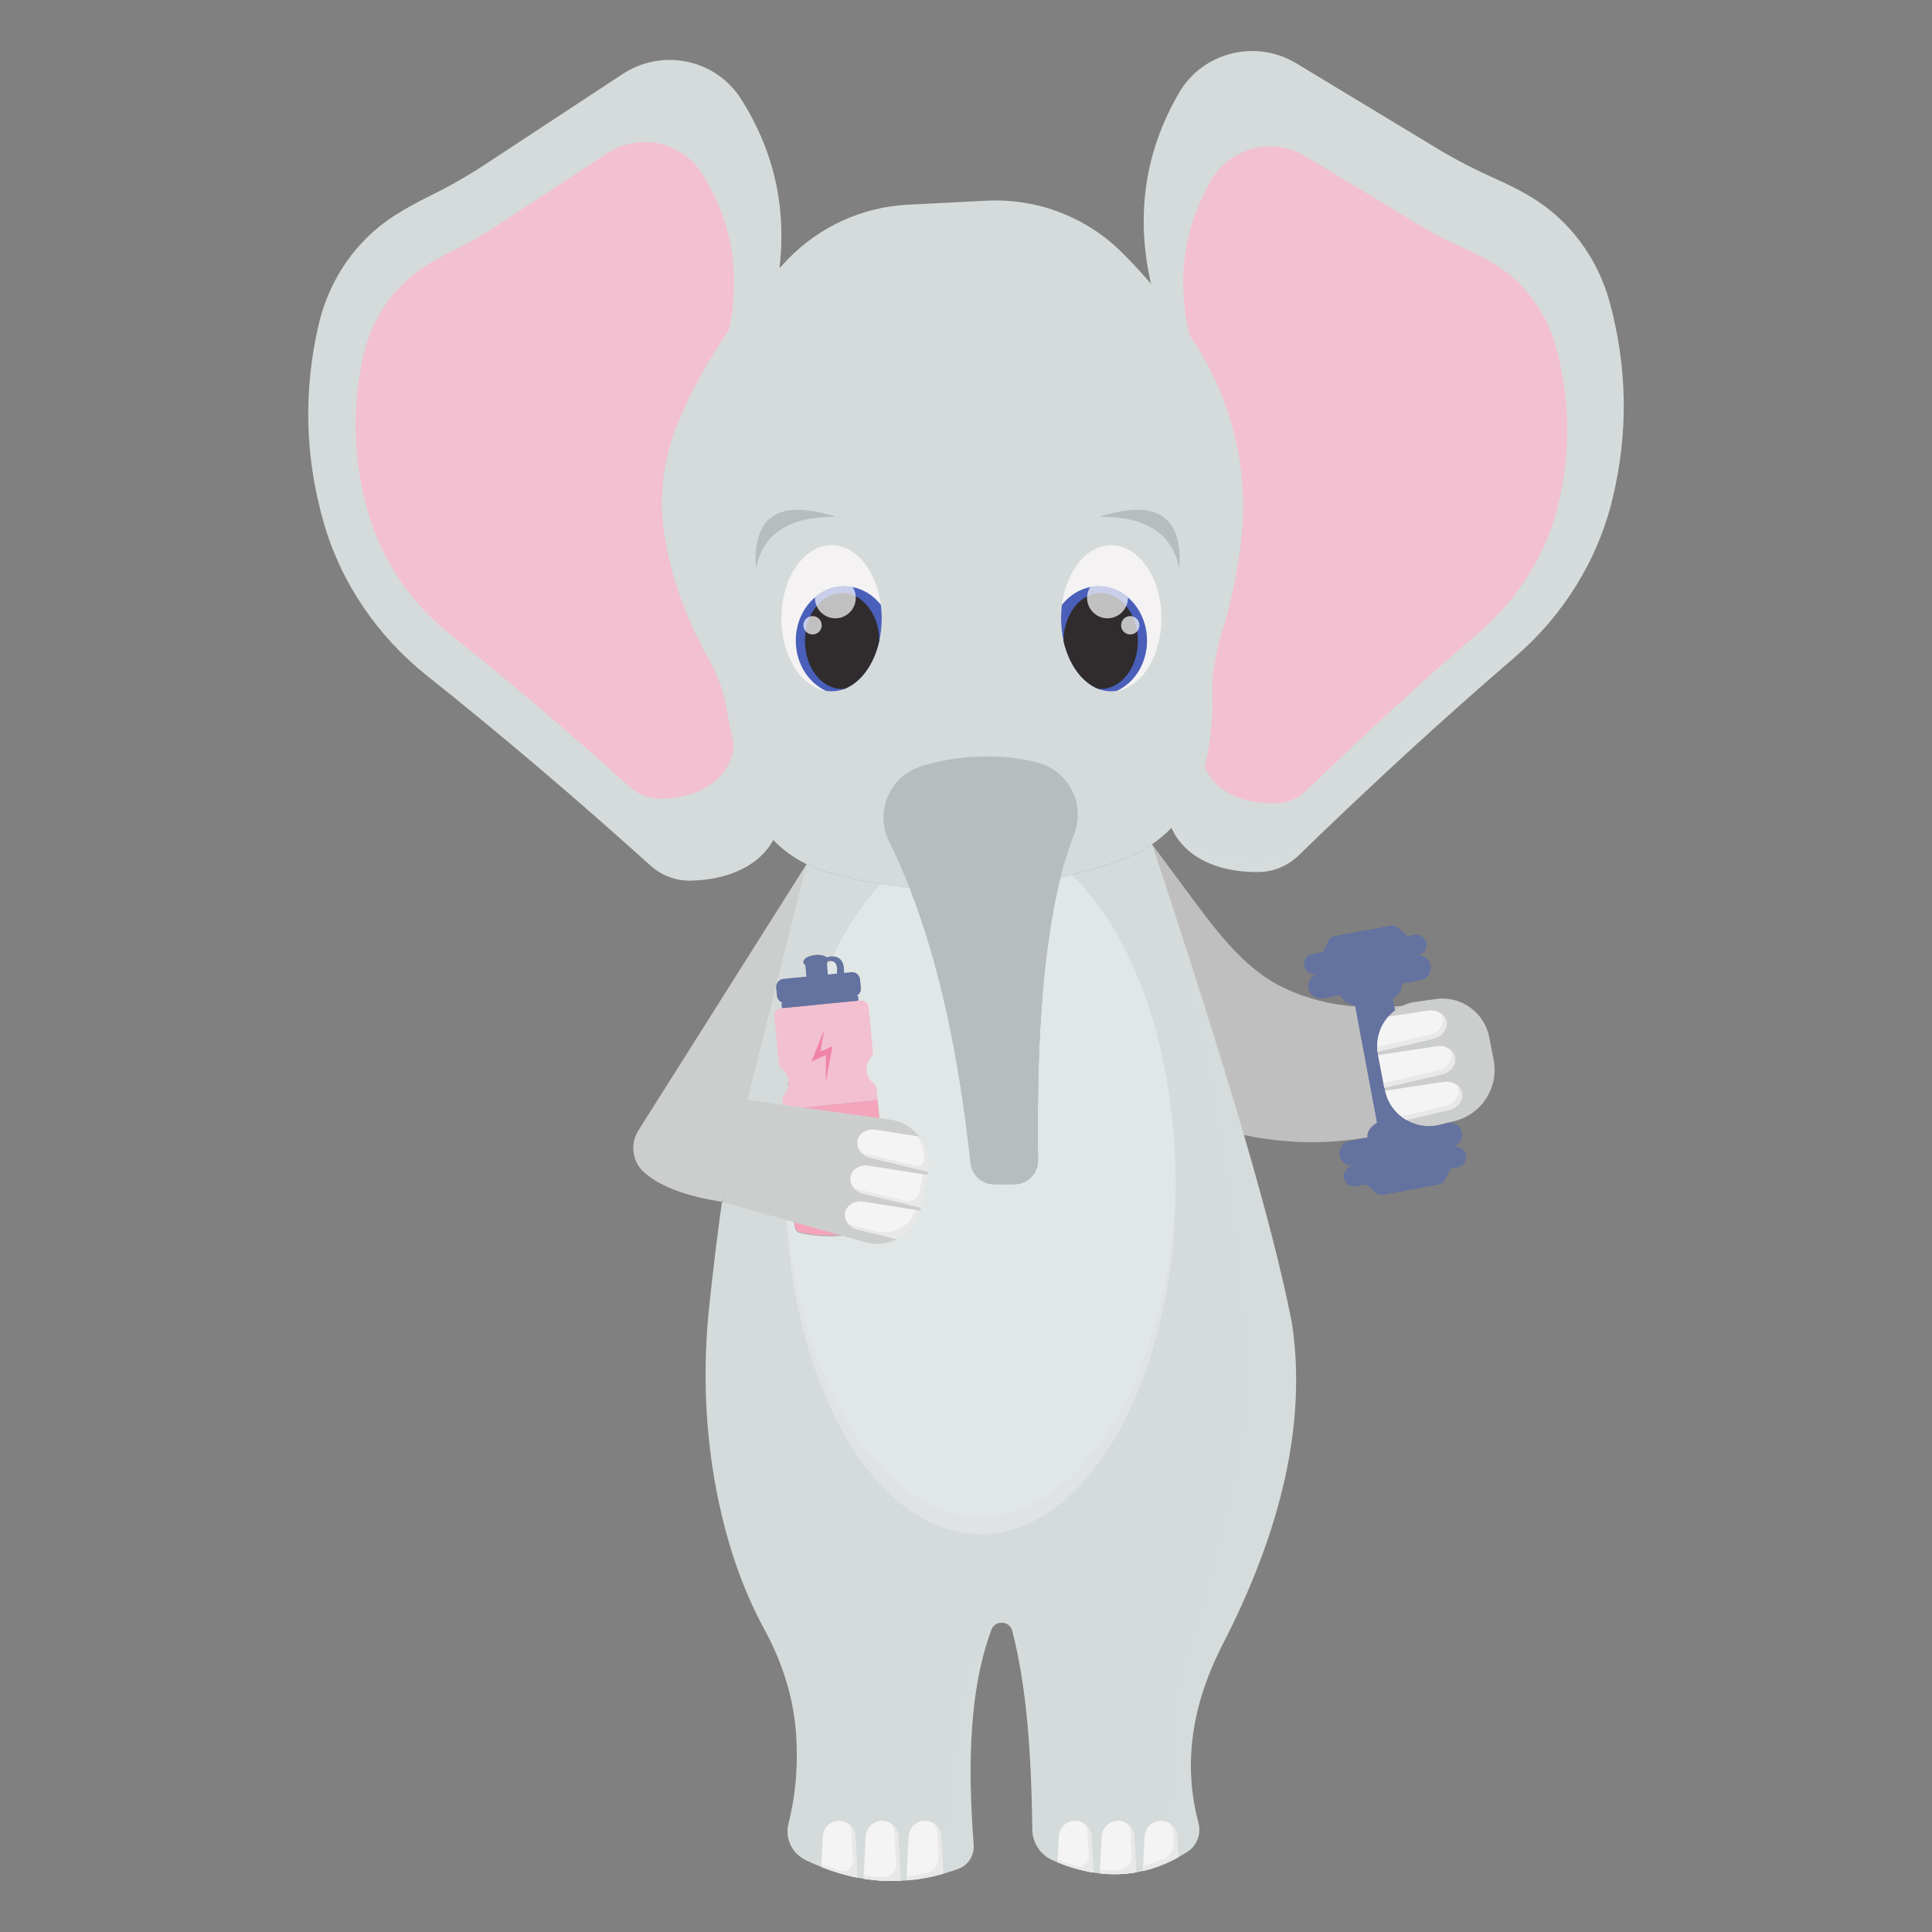 <?xml version="1.0" encoding="UTF-8"?>
<svg xmlns="http://www.w3.org/2000/svg" viewBox="0 0 1000 1000">
  <rect x="0" y="0" width="1000" height="1000" fill="#808080" stroke="none"/>
  <defs>
    <style>
      .cls-1 {
        fill: #fff;
        opacity: .7;
      }

      .cls-1, .cls-2, .cls-3, .cls-4, .cls-5, .cls-6, .cls-7, .cls-8, .cls-9, .cls-10, .cls-11, .cls-12, .cls-13, .cls-14, .cls-15, .cls-16, .cls-17, .cls-18, .cls-19, .cls-20, .cls-21 {
        stroke-width: 0px;
      }

      .cls-2 {
        fill: #e0e2e2;
        opacity: .8;
      }

      .cls-3 {
        fill: #f4f9f9;
      }

      .cls-3, .cls-21 {
        opacity: .4;
      }

      .cls-4, .cls-5, .cls-6, .cls-7, .cls-22 {
        opacity: .3;
      }

      .cls-4, .cls-5, .cls-6, .cls-7, .cls-22, .cls-21 {
        mix-blend-mode: multiply;
      }

      .cls-4, .cls-15 {
        fill: #b7bcbc;
      }

      .cls-5, .cls-13 {
        fill: #d5dbdb;
      }

      .cls-6, .cls-10 {
        fill: #6472a0;
      }

      .cls-23 {
        fill: none;
        stroke: #231f20;
        stroke-miterlimit: 10;
      }

      .cls-7, .cls-8 {
        fill: #f4a4bb;
      }

      .cls-24 {
        isolation: isolate;
      }

      .cls-9 {
        fill: #495fba;
      }

      .cls-11 {
        fill: #302c2d;
      }

      .cls-12 {
        fill: #cccece;
      }

      .cls-14 {
        fill: #bfbfbf;
      }

      .cls-16, .cls-21 {
        fill: #f2c0d1;
      }

      .cls-17 {
        fill: #e8e8e8;
      }

      .cls-18 {
        fill: #ef84a8;
      }

      .cls-19 {
        fill: #f4f2f3;
      }

      .cls-20 {
        fill: #f4f4f4;
      }
    </style>
  </defs>
  <g class="cls-24">
    <g id="Layer_1" data-name="Layer 1">
      <g>
        <path class="cls-13" d="M599.72,161.45c-12.29-38.86-10.72-76.76,10.48-113.3,12.31-21.23,39.79-28.05,60.79-15.35l73.3,44.3c9.73,5.88,19.87,11.02,30.25,15.65,6,2.67,11.72,5.55,17.08,8.7,20.58,12.06,35.29,32,41.56,55.01,9.2,33.76,9.69,67.77,1.36,102.03-7.75,31.86-25.67,60.32-50.53,81.69-37.44,32.18-74.71,66.49-111.86,102.57-5.46,5.3-12.7,8.41-20.3,8.59-21.29.48-42.24-7.88-47.45-28.61-.73-2.89-1.03-5.86-1.07-8.84l-3.61-252.44Z"/>
        <path class="cls-16" d="M614.67,168.36c-5.01-25.65-1.81-50.73,12.25-75.05,9.86-17.06,31.86-22.64,48.73-12.45l58.64,35.44c7.78,4.7,15.9,8.82,24.2,12.52,4.6,2.05,9,4.26,13.14,6.65,16.7,9.67,28.7,25.7,33.77,44.32,7.36,27,7.75,54.21,1.09,81.62-6.17,25.39-20.39,48.13-40.2,65.16-30.07,25.84-60,53.39-89.83,82.37-4.34,4.21-10.11,6.61-16.15,6.75-17.21.38-34.15-6.47-38.06-23.47h0c-.7-3.04-.78-6.18-.25-9.25l10.68-61.67c6.74-38.9,4.19-78.83-7.42-116.56-4.99-16.23-9.45-30.62-10.58-36.37Z"/>
        <path class="cls-5" d="M834.54,250.48c-7.75,31.86-25.67,60.32-50.53,81.69-37.44,32.18-74.71,66.49-111.86,102.57-5.46,5.3-12.7,8.41-20.3,8.59-21.29.48-42.24-7.88-47.45-28.61-.73-2.89-1.03-5.86-1.07-8.84l-3.61-252.44c-4.58-14.49-7.23-28.84-7.66-43.04-.5,16.8,2.22,33.83,7.66,51.04l3.61,252.44c.04,2.98.34,5.95,1.07,8.84,5.21,20.73,26.16,29.09,47.45,28.61,7.61-.17,14.84-3.28,20.3-8.59,37.15-36.09,74.42-70.39,111.86-102.57,24.86-21.37,42.79-49.83,50.53-81.69,4.26-17.51,6.2-34.95,5.86-52.33-.31,14.73-2.26,29.5-5.86,44.33Z"/>
        <path class="cls-21" d="M621.52,383.32c-.28,1.62-.39,3.27-.33,4.91.05,1.47.25,2.92.57,4.35,3.07,13.42,14.26,20.53,27.29,22.76,3.48.59,7.11.84,10.74.77,6.04-.13,11.82-2.52,16.16-6.72,29.88-28.94,59.86-56.44,89.96-82.23,4.02-3.44,7.8-7.11,11.33-10.99-6.41,5.66-38.21,26.51-66.73,41.13-24.04,12.31-52.24-6.93-49.52-33.8,1.85-18.27,5.23-38.44,7.96-54.45,9.62-64.54,2.39-113.83-42.02-175.37-14.1,24.31-17.34,49.38-12.37,75.04,1.43,7.33,8.25,28.75,14.7,50.1,1.06,3.5,2.11,7.01,3.12,10.44,4.79,16.28,6.82,33.18,6.06,50.04-.29,6.51-1.01,13.04-2.13,19.5l-14.78,84.52Z"/>
        <path class="cls-13" d="M398.41,164.16c10.81-39.3,7.8-77.11-14.77-112.82-13.11-20.75-40.82-26.52-61.33-13.04l-71.56,47.05c-9.5,6.24-19.44,11.77-29.64,16.78-5.89,2.9-11.5,6-16.74,9.34-20.11,12.83-34.05,33.31-39.44,56.55-7.91,34.08-7.11,68.08,2.51,102.01,8.95,31.54,27.94,59.3,53.6,79.71,38.63,30.74,77.18,63.6,115.67,98.26,5.65,5.09,13.01,7.93,20.61,7.81,21.29-.33,41.91-9.48,46.33-30.39.62-2.91.8-5.9.73-8.87l-5.97-252.39Z"/>
        <path class="cls-16" d="M379.33,379.18c.34,1.61.51,3.25.51,4.89,0,1.47-.14,2.93-.41,4.37-2.58,13.52-13.5,21.03-26.45,23.74-3.46.72-7.07,1.1-10.7,1.16-6.04.09-11.9-2.09-16.39-6.13-30.91-27.84-61.87-54.23-92.89-78.91-4.14-3.29-8.05-6.82-11.72-10.57-.4-.4-.8-.81-1.19-1.22h-.01v-.02c-5.16-5.41-9.82-11.25-13.93-17.46-6.96-10.51-12.32-22.06-15.8-34.32-7.7-27.14-8.34-54.34-2.01-81.6,4.36-18.8,15.74-35.28,32.06-45.57,4.05-2.56,8.36-4.93,12.88-7.15,8.16-4.01,16.12-8.43,23.71-13.43l42.23-27.76,15.02-9.87c16.47-10.83,38.67-6.09,49.17,10.59,14.97,23.78,19.12,48.72,15.09,74.54-1.16,7.38-7.2,29.03-12.87,50.6-.93,3.54-1.85,7.08-2.74,10.55-4.2,16.44-5.61,33.41-4.24,50.23.53,6.5,1.48,12.99,2.84,19.41l17.84,83.93Z"/>
        <g class="cls-22">
          <path class="cls-13" d="M404.27,411.98c-.11,1.49-.32,2.98-.63,4.44-4.42,20.91-25.04,30.06-46.33,30.39-7.61.12-14.96-2.72-20.61-7.81-38.49-34.65-77.04-67.52-115.67-98.26-25.65-20.41-44.65-48.17-53.6-79.71-4.8-16.91-7.4-33.84-7.83-50.79-.41,19.96,2.18,39.88,7.83,59.79,8.95,31.54,27.94,59.3,53.6,79.71,38.63,30.74,77.18,63.6,115.67,98.26,5.65,5.09,13.01,7.93,20.61,7.81,21.29-.33,41.91-9.48,46.33-30.39.62-2.91.8-5.9.73-8.87l-.11-4.57Z"/>
          <path class="cls-13" d="M398.41,155.16l.2,8.26c4.23-15.62,6.27-31,5.76-46.11-.39,12.44-2.44,25.07-5.95,37.85Z"/>
        </g>
        <path class="cls-21" d="M379.33,379.18c.34,1.61.51,3.25.51,4.89,0,1.47-.14,2.93-.41,4.37-2.58,13.52-13.5,21.03-26.45,23.74-3.46.72-7.07,1.1-10.7,1.16-6.04.09-11.9-2.09-16.39-6.13-30.91-27.84-61.87-54.23-92.89-78.91-4.14-3.29-8.05-6.82-11.72-10.57,6.61,5.42,39.15,25.1,68.18,38.68,24.47,11.43,51.95-8.82,48.26-35.58-2.51-18.19-6.62-38.22-9.93-54.13-11.96-64.15-6.52-113.67,35.62-176.78,14.97,23.78,19.12,48.72,15.09,74.54-1.16,7.38-7.2,29.03-12.87,50.6-.93,3.54-1.85,7.08-2.74,10.55-4.2,16.44-5.61,33.41-4.24,50.23.53,6.5,1.48,12.99,2.84,19.41l17.84,83.93Z"/>
        <path class="cls-14" d="M625.28,582.37c6.11,2.07,12.31,3.77,18.57,5.1,28.06,6.02,57.31,4.74,84.9-3.87l26.74-8.34c6.93-2.16,10.9-9.42,8.97-16.42l-7.69-27.9c-2.14-7.78-9.7-12.84-17.7-11.78-25.51,3.37-49.33,3.98-74.26-7.71-21.67-10.16-36.51-31.4-51.38-51.4l-17.14-23.07"/>
        <g>
          <path class="cls-10" d="M737.45,492.04c-.77,1.12-1.96,1.94-3.39,2.21l-1.49.28h-.01l-50.06,9.36h-.03s-.01.01-.02.01l-.99.19c-2.72.51-5.51-1.02-6.27-3.68-.87-3.04,1.07-6.1,4.11-6.67l5.56-1.04,2.33-.44,41.06-7.67,3.62-.68c2.96-.56,6,1.39,6.44,4.37.21,1.36-.13,2.69-.86,3.76Z"/>
          <path class="cls-10" d="M728.29,484.62l-43.46,8.14.03-.06,2.66-5.6c.64-1.35,1.89-2.31,3.36-2.58l25.82-4.83,2.97-.56c1.47-.27,2.98.17,4.06,1.19l4.52,4.27.04.03Z"/>
          <path class="cls-10" d="M739.42,504.6c-.94,1.38-2.41,2.39-4.19,2.73l-9.63,1.8-31.46,5.89-.16.03-8.89,1.66c-3.27.61-6.62-1.19-7.63-4.36-1.23-3.81,1.18-7.72,4.99-8.45h.05s50.06-9.37,50.06-9.37h.01c3.62-.68,7.33,1.7,7.91,5.33.28,1.72-.14,3.4-1.06,4.74Z"/>
          <path class="cls-10" d="M754.38,604.21l-3.62.68-41.61,7.79-1.79.33-5.33,1c-2.71.5-5.51-1.03-6.27-3.68-.88-3.04,1.06-6.1,4.1-6.67l1.49-.28h.01l49.82-9.32,1.5-.28c1.43-.27,2.84.07,3.96.83,1.07.73,1.87,1.85,2.17,3.2.66,2.94-1.47,5.85-4.43,6.4Z"/>
          <path class="cls-10" d="M750.78,604.84l-.02.05-2.67,5.6c-.64,1.35-1.89,2.31-3.36,2.58l-28.79,5.39c-1.47.28-2.98-.17-4.06-1.19l-4.52-4.26-.04-.04,43.46-8.13Z"/>
          <path class="cls-10" d="M751.18,594.06l-49.82,9.32h-.01c-.26.05-.51.08-.76.1-3.26.24-6.38-1.84-7.08-5.08-.79-3.62,1.57-7.14,5.18-7.82l9.11-1.7h.05s.02-.02.03-.02.02,0,.04,0l17.56-3.28,13.93-2.61,9.64-1.8c1.77-.33,3.51.09,4.89,1.03,1.34.92,2.34,2.33,2.7,4.03.77,3.6-1.84,7.16-5.46,7.84Z"/>
          <path class="cls-10" d="M739.41,582.96l-13.93,2.61-17.6,3.29s-.02.01-.03.01h-.05c-.06-.29-.09-.6-.09-.91,0-2.43,1.89-4.91,4.99-6.9l-11.32-60.49c-4.06-.83-6.93-2.8-7.4-5.52h0s31.62-5.92,31.62-5.92c.06.3.09.6.09.9,0,2.38-1.82,4.82-4.8,6.8l11.34,60.57-.21.04c4.06.83,6.92,2.8,7.39,5.52Z"/>
        </g>
        <path class="cls-13" d="M668.67,684.69c-5.28-26.89-13.94-60.02-24.82-97.22-13.25-45.37-29.81-96.83-47.56-150.49-4.65,3.2-9.74,5.82-15.15,7.78-10.81,3.9-21.58,7.08-32.32,9.54-10.13,41.67-12.18,92.43-11.55,146.2.08,6.87-5.45,12.48-12.31,12.48h-10.32c-6.29,0-11.56-4.74-12.24-11-5.89-54.05-15.83-102.4-31.62-142.51-14.48-1.42-28.9-4.2-43.25-8.32-3.49-1.01-6.86-2.31-10.06-3.88-16.8,37.88-28.63,83.52-37.42,133.9,6.47-4.45,18.09-6.57,28-7.83l-1.4-3.19c-.11-1.09.69-1.83,1.4-2.66,1.38-1.6.08-4.26.08-6.54,0-2.93,3.48-6.26,1.35-7.94-.86-.68-2.73-1.78-2.83-2.86l-4.86-23.79c-.2-2.14.29-3.82,2.43-4.03l1.9-.2-.72-2.97,38.68-3.3-.33,2.61,1.48-.15c2.14-.2,4.05,1.37,4.26,3.51l1.3,23.02c.11,1.1-.12,1.84-.86,2.67-1.42,1.62-1.49,4.02-1.49,6.33,0,2.96,1.41,5.59,3.58,7.27.88.67,1.47,1.65,1.58,2.74l2.26,23.17c3.22,3.83,5.04,8.17,5.04,12.77,0,3.42-1,6.69-2.84,9.72l2.01,20.63c.07.77-.08,1.51-.41,2.16-.41.8-1.08,1.45-1.95,1.82-14.12,6.01-28.58,7.21-43.32,4.22-.59-.12-1.12-.37-1.57-.71-.85-.64-1.42-1.63-1.53-2.74l-.69-7.11c-6.68-.34-12.96-1.56-18.52-3.47-6.37-.58-12.53-1.3-18.4-2.24-2.44,17.49-4.59,35.41-6.54,53.66-3.43,32.12-2.35,64.62,3.81,96.33,5.07,26.07,13.09,50.02,24.75,71.37,9.12,16.72,15.05,35.07,16.36,54.08,1.07,15.56-.06,31.04-3.96,46.41-1.9,7.52,1.81,15.38,8.79,18.77,2.72,1.32,5.45,2.52,8.2,3.62,6.16,2.44,12.41,4.31,18.76,5.54,1.04.2,2.09.39,3.13.55,6.29,1,12.67,1.38,19.16,1.08.99-.05,1.99-.11,2.99-.2,6.24-.49,12.58-1.62,19.02-3.44,2.6-.73,5.22-1.57,7.86-2.53,5.15-1.87,8.37-7,7.96-12.47-3.22-42.15-2.18-80.85,9.14-111.22,1.94-5.2,9.43-4.88,10.83.49,7.56,29.02,9.94,64.67,10.38,102.82.08,6.9,4.18,13.15,10.5,15.92.85.37,1.69.73,2.54,1.06,6.22,2.53,12.39,4.31,18.51,5.29,1.14.18,2.27.34,3.4.46,6.33.71,12.59.54,18.79-.54,1.16-.2,2.31-.43,3.47-.7,6.17-1.43,12.28-3.79,18.33-7.13,1.57-.86,3.14-1.8,4.7-2.8,4.95-3.18,7.29-9.22,5.77-14.9-8.08-30.25-3.57-60.99,12.36-92.16,30.3-58.77,43.88-114.97,35.98-166.75ZM441.43,515.6l-34.12,2.19c-2.25.22-4.89.25-5.11-2l-.43-4.44c-.22-2.25,1.43-4.26,3.68-4.48l27.69-2.7c.55-4.34-.27-7.3-4.61-6.73-.1.36-.33.71-.65,1.03l.6,6.12-11.01,1.08-.59-6.12c-.61-.41-.97-.91-1.03-1.48-.17-1.72,2.55-3.4,6.07-3.74,2.57-.25,4.86.28,5.97,1.26h.01c5.5-1.83,9.55,1.14,8.88,8.22l3.83-.37c2.25-.22,4.25,1.43,4.47,3.68l.43,4.44c.22,2.26-1.83,3.82-4.08,4.04Z"/>
        <path class="cls-23" d="M373.68,622.08c.37-2.69.75-5.36,1.14-8.02,1.61-11.16,3.35-22.14,5.23-32.89"/>
        <path class="cls-12" d="M373.68,622.08c-16.67-2.67-30.87-7.11-40.1-15.09-6.32-5.48-7.62-14.78-3.16-21.85l87.05-137.87-43.79,174.81Z"/>
        <path class="cls-23" d="M392.14,624.33s-.04,0-.06,0"/>
        <path class="cls-13" d="M642.81,275.83c-1.66,17.96-5.56,36.31-11.38,55-2.83,9.07-4.21,18.56-3.94,28.06.47,16.34-1.52,31.66-6.43,45.76-3.21,9.22-8.42,17.44-15.1,24.23-2.95,3-6.19,5.71-9.67,8.1-4.65,3.2-9.74,5.82-15.15,7.78-10.81,3.9-21.58,7.08-32.32,9.54-26.23,6.02-52.24,7.73-78.04,5.17-14.48-1.42-28.9-4.2-43.25-8.32-3.49-1.01-6.86-2.31-10.06-3.88-10.75-5.25-19.73-13.53-25.79-23.76h0c-2.5-4.22-4.51-8.76-5.94-13.56-3.96-13.3-7-28.93-9.98-44.74-1.51-8.06-4.28-15.85-8.32-22.99-12.01-21.18-20.23-43.31-23.7-66.61-2.94-19.73-.05-39.89,7.78-58.23,8.94-20.97,20.93-41.28,36.5-60.81,6.09-7.65,12.73-15.18,19.95-22.58,16.39-16.81,38.5-26.86,61.96-28.05l40.71-2.06c26.13-1.32,51.64,8.41,70.17,26.89,9.42,9.39,18.16,19.42,26.14,30.14,4.5,6.02,8.76,12.26,12.78,18.73,17.84,28.75,26.19,62.48,23.08,96.19Z"/>
        <g class="cls-22">
          <path class="cls-13" d="M621.06,404.65c-3.21,9.22-8.42,17.44-15.1,24.23-2.95,3-6.19,5.71-9.67,8.1-4.65,3.2-9.74,5.82-15.15,7.78-8.85,3.19-17.66,5.9-26.46,8.12-1.95.5-3.91.97-5.86,1.42-26.23,6.02-52.24,7.73-78.04,5.17-4.98-.49-9.94-1.14-14.9-1.95-9.48-1.54-18.93-3.67-28.35-6.37-3.49-1.01-6.86-2.31-10.06-3.88-10.75-5.25-19.73-13.53-25.79-23.76h0c-2.5-4.22-4.51-8.76-5.94-13.56-3.96-13.3-7-28.93-9.98-44.74-1.51-8.06-4.28-15.85-8.32-22.99-12.01-21.18-20.23-43.31-23.7-66.61-1.03-6.91-1.33-13.86-.97-20.78.17,3.27.49,6.53.97,9.78,3.47,23.3,11.69,45.43,23.7,66.61,4.04,7.14,6.81,14.93,8.32,22.99,2.98,15.81,6.02,31.44,9.98,44.74,1.43,4.8,3.44,9.34,5.94,13.55h0c6.06,10.24,15.04,18.52,25.79,23.77,3.2,1.57,6.57,2.87,10.06,3.88,12.8,3.68,25.66,6.28,38.56,7.81,1.56.19,3.13.36,4.69.51,24.29,2.41,48.77,1.04,73.45-4.16,1.53-.32,3.06-.66,4.59-1.01,10.74-2.46,21.51-5.64,32.32-9.54,5.41-1.96,10.5-4.58,15.15-7.78,3.48-2.39,6.72-5.1,9.67-8.1,6.68-6.79,11.89-15.01,15.1-24.23,3.96-11.36,6.01-23.51,6.42-36.35,0,.53-.01,1.06.01,1.59.47,16.34-1.52,31.66-6.43,45.76Z"/>
          <path class="cls-13" d="M642.81,264.83c-1.66,17.96-5.56,36.31-11.38,55-2.83,9.07-4.21,18.56-3.94,28.06.05,1.71.07,3.41.06,5.1.32-7.52,1.64-14.97,3.88-22.16,5.82-18.69,9.72-37.04,11.38-55,.6-6.48.77-12.97.53-19.42-.1,2.8-.27,5.61-.53,8.42Z"/>
        </g>
        <path class="cls-5" d="M632.69,851.44c-15.93,31.17-20.44,61.91-12.36,92.16,1.52,5.68-.82,11.72-5.77,14.9-1.56,1-3.13,1.94-4.7,2.8-6.05,3.34-12.16,5.7-18.33,7.13-1.16.27-2.31.5-3.47.7-6.2,1.08-12.46,1.25-18.79.54-1.13-.12-2.26-.28-3.4-.46-6.12-.98-12.29-2.76-18.51-5.29-.85-.33-1.69-.69-2.54-1.06,26.79.54,39.86-5.38,53.77-20.08,7.64-8.07,7.82-19.46,6.69-29.78-1.69-15.33-.03-30.84,4.42-45.6,15.93-52.83,31.1-104.61,33.44-138.32,1.8-80.63-18.03-182.04-46.85-292.1,17.75,53.66,34.31,105.12,47.56,150.49,10.88,37.2,19.54,70.33,24.82,97.22,7.9,51.78-5.68,107.98-35.98,166.75Z"/>
        <path class="cls-20" d="M565.87,969.21c-6.12-.98-12.29-2.76-18.51-5.29l.69-13.44c.23-4.49,3.93-8.02,8.43-8.02,2.25,0,4.3.88,5.82,2.33,1.51,1.44,2.5,3.44,2.61,5.69l.96,18.73Z"/>
        <path class="cls-20" d="M588.06,969.13c-6.2,1.08-12.46,1.25-18.79.54l.98-19.19c.23-4.49,3.94-8.02,8.43-8.02,2.25,0,4.3.88,5.82,2.33,1.51,1.44,2.5,3.44,2.61,5.69l.95,18.65Z"/>
        <path class="cls-20" d="M609.86,961.3c-6.05,3.34-12.16,5.7-18.33,7.13l.92-17.95c.23-4.49,3.94-8.02,8.43-8.02,2.25,0,4.3.88,5.82,2.33,1.51,1.44,2.5,3.44,2.61,5.69l.55,10.82Z"/>
        <path class="cls-3" d="M608.5,612.98c0,99.95-45.18,180.98-100.92,180.98s-100.93-81.03-100.93-180.98c0-66.07,19.74-123.87,49.23-155.46,4.96.81,9.92,1.46,14.9,1.95,25.8,2.56,51.81.85,78.04-5.17,1.95-.45,3.91-.92,5.86-1.42,32.01,30.34,53.82,90.65,53.82,160.1Z"/>
        <path class="cls-5" d="M503.97,954.85c.41,5.47-2.81,10.6-7.96,12.47-2.64.96-5.26,1.8-7.86,2.53-6.44,1.82-12.78,2.95-19.02,3.44-1,.09-2,.15-2.99.2-6.49.3-12.87-.08-19.16-1.08-1.04-.16-2.09-.35-3.13-.55-6.35-1.23-12.6-3.1-18.76-5.54-2.75-1.1-5.48-2.3-8.2-3.62l52.24-8.86c10.12-2.2,24.07-7.14,23.01-21.85-.18-32.84,3.02-73.02,20.97-88.36-11.32,30.37-12.36,69.07-9.14,111.22Z"/>
        <path class="cls-20" d="M443.85,971.86c-6.35-1.23-12.6-3.1-18.76-5.54l.81-15.84c.23-4.49,3.94-8.02,8.43-8.02,2.25,0,4.3.88,5.82,2.33,1.51,1.44,2.49,3.44,2.61,5.69l1.09,21.38Z"/>
        <path class="cls-20" d="M466.14,973.49c-6.49.3-12.87-.08-19.16-1.08l1.12-21.93c.23-4.49,3.94-8.02,8.43-8.02,2.25,0,4.3.88,5.82,2.33,1.51,1.44,2.49,3.44,2.61,5.69l1.18,23.01Z"/>
        <path class="cls-20" d="M488.15,969.85c-6.44,1.82-12.78,2.95-19.02,3.44l1.17-22.81c.23-4.49,3.94-8.02,8.43-8.02,2.25,0,4.3.88,5.82,2.33,1.51,1.44,2.49,3.44,2.61,5.69l.99,19.37Z"/>
        <path class="cls-2" d="M507.58,784.96c-54.82,0-99.44-78.39-100.89-176.07-.02,1.36-.04,2.72-.04,4.09,0,99.95,45.19,180.98,100.93,180.98s100.92-81.03,100.92-180.98c0-1.35-.02-2.68-.04-4.02-1.47,97.65-46.07,176-100.88,176Z"/>
        <path class="cls-17" d="M442.76,950.48c-.12-2.25-1.1-4.25-2.61-5.69-.29-.28-.61-.53-.93-.76.89,1.26,1.45,2.79,1.54,4.45l.74,14.42c.18,3.54-3.14,6.28-6.57,5.36-3.29-.88-6.54-1.94-9.78-3.15l-.06,1.21c6.16,2.44,12.41,4.31,18.76,5.54l-1.09-21.38Z"/>
        <path class="cls-17" d="M464.96,950.48c-.12-2.25-1.1-4.25-2.61-5.69-.29-.28-.61-.53-.93-.76.89,1.26,1.45,2.79,1.54,4.45l.85,16.53c.18,3.61-2.73,6.64-6.34,6.55s-6.96-.37-10.4-.84l-.09,1.69c6.29,1,12.67,1.38,19.16,1.08l-1.18-23.01Z"/>
        <path class="cls-17" d="M487.16,950.48c-.12-2.25-1.1-4.25-2.61-5.69-.29-.28-.61-.53-.93-.76.89,1.26,1.45,2.79,1.54,4.45l.63,12.26c.22,4.21-2.64,8-6.77,8.85-3.29.68-6.54,1.18-9.78,1.5l-.11,2.19c6.24-.49,12.58-1.62,19.02-3.44l-.99-19.37Z"/>
        <path class="cls-17" d="M564.91,950.48c-.11-2.25-1.1-4.25-2.61-5.69-.29-.28-.6-.52-.93-.76.9,1.26,1.46,2.79,1.54,4.45l.65,12.62c.16,3.17-2.77,5.62-5.85,4.86-3.41-.84-6.84-1.92-10.29-3.23l-.06,1.19c6.22,2.53,12.39,4.31,18.51,5.29l-.96-18.73Z"/>
        <path class="cls-17" d="M587.11,950.48c-.11-2.25-1.1-4.25-2.61-5.69-.29-.28-.6-.52-.93-.76.9,1.26,1.46,2.79,1.54,4.45l.61,12.06c.2,3.87-2.76,7.17-6.64,7.42-3.22.21-6.47.18-9.73-.09l-.09,1.8c6.33.71,12.59.54,18.79-.54l-.95-18.65Z"/>
        <path class="cls-17" d="M609.31,950.48c-.11-2.25-1.1-4.25-2.61-5.69-.29-.28-.6-.52-.93-.76.9,1.26,1.46,2.79,1.54,4.45l.26,5.19c.18,3.53-1.8,6.83-5.02,8.3-3.61,1.64-7.24,2.95-10.9,3.92l-.13,2.53c6.17-1.43,12.28-3.79,18.33-7.13l-.55-10.82Z"/>
        <g>
          <g>
            <path class="cls-19" d="M456.38,320.03c0,4.11-.46,8.05-1.28,11.75v.02c-2.71,12.06-9.48,21.44-17.96,24.75-2.15.85-4.4,1.28-6.72,1.28-.99,0-1.96-.07-2.9-.24-12.98-2.08-23.08-18.11-23.08-37.56,0-20.88,11.63-37.83,25.99-37.83,12.71,0,23.28,13.32,25.53,30.89.29,2.25.44,4.57.44,6.94Z"/>
            <path class="cls-9" d="M456.38,320.03c0,4.11-.46,8.05-1.28,11.75v.02c-2.71,12.06-9.48,21.44-17.96,24.75-2.15.85-4.4,1.28-6.72,1.28-.99,0-1.96-.07-2.9-.24-9.16-4.18-15.62-14.24-15.62-26.01,0-9.11,3.87-17.21,9.89-22.36,4.23-3.6,9.5-5.75,15.23-5.75,1.47,0,2.93.15,4.33.41,5.78,1.14,10.88,4.47,14.6,9.21.29,2.25.44,4.57.44,6.94Z"/>
            <path class="cls-11" d="M455.1,331.78v.02c-2.71,12.06-9.48,21.44-17.96,24.75-.43.02-.85.05-1.28.05-10.64,0-19.24-11.12-19.24-24.83s8.61-24.85,19.24-24.85,19.24,11.12,19.24,24.85Z"/>
            <path class="cls-1" d="M442.95,309.44c0,5.85-4.74,10.59-10.56,10.59s-10.59-4.74-10.59-10.59v-.22c4.23-3.6,9.5-5.75,15.23-5.75,1.47,0,2.93.15,4.33.41,1.02,1.62,1.6,3.53,1.6,5.56Z"/>
            <circle class="cls-1" cx="420.58" cy="323.64" r="4.75"/>
          </g>
          <g>
            <path class="cls-19" d="M549.22,320.03c0,4.11.46,8.05,1.28,11.75v.02c2.71,12.06,9.48,21.44,17.96,24.75,2.15.85,4.4,1.28,6.72,1.28.99,0,1.96-.07,2.9-.24,12.98-2.08,23.08-18.11,23.08-37.56,0-20.88-11.63-37.83-25.99-37.83-12.71,0-23.28,13.32-25.53,30.89-.29,2.25-.44,4.57-.44,6.94Z"/>
            <path class="cls-9" d="M549.22,320.03c0,4.11.46,8.05,1.28,11.75v.02c2.71,12.06,9.48,21.44,17.96,24.75,2.15.85,4.4,1.28,6.72,1.28.99,0,1.96-.07,2.9-.24,9.16-4.18,15.62-14.24,15.62-26.01,0-9.11-3.87-17.21-9.89-22.36-4.23-3.6-9.5-5.75-15.23-5.75-1.47,0-2.93.15-4.33.41-5.78,1.14-10.88,4.47-14.6,9.21-.29,2.25-.44,4.57-.44,6.94Z"/>
            <path class="cls-11" d="M550.5,331.78v.02c2.71,12.06,9.48,21.44,17.96,24.75.43.02.85.05,1.28.05,10.64,0,19.24-11.12,19.24-24.83,0-13.73-8.61-24.85-19.24-24.85-10.61,0-19.24,11.12-19.24,24.85Z"/>
            <path class="cls-1" d="M562.66,309.44c0,5.85,4.74,10.59,10.56,10.59s10.59-4.74,10.59-10.59v-.22c-4.23-3.6-9.5-5.75-15.23-5.75-1.47,0-2.93.15-4.33.41-1.02,1.62-1.6,3.53-1.6,5.56Z"/>
            <circle class="cls-1" cx="585.02" cy="323.64" r="4.75"/>
          </g>
        </g>
        <path class="cls-15" d="M391.27,294.36c-1.82-26.28,10.65-36.72,41.45-26.82-25.51-.33-38.06,9.6-41.45,26.82Z"/>
        <path class="cls-15" d="M610.41,294.36c1.82-26.28-10.65-36.72-41.45-26.82,25.51-.33,38.06,9.6,41.45,26.82Z"/>
        <g>
          <path class="cls-8" d="M459.78,631.79c-.41.8-1.08,1.45-1.95,1.82-14.12,6.02-28.58,7.23-43.32,4.25-.59-.12-1.12-.37-1.57-.71-.85-.64-1.42-1.63-1.53-2.74l-.69-7.11-5.22-52.99,48.76-4.99,1.69,17.19,2.22,22.49,2.02,20.63c.07.77-.08,1.51-.41,2.16Z"/>
          <path class="cls-16" d="M405.5,574.31h0s-.25-2.52-.25-2.52l-.23-2.37c-.11-1.09.27-2.16.98-2.99,1.38-1.6,2.21-3.69,2.21-5.97,0-2.93-1.36-5.53-3.49-7.21-.86-.68-1.44-1.64-1.54-2.72l-2.41-24.43c-.2-2.14,1.37-4.05,3.51-4.26l.47-.05,39.64-3.9.9-.09c2.14-.2,4.05,1.37,4.26,3.51l2.27,22.96c.11,1.1-.28,2.18-1.02,3.01-1.42,1.62-2.28,3.74-2.28,6.05,0,2.96,1.41,5.59,3.58,7.27.88.67,1.47,1.65,1.58,2.74l.58,5.98-48.76,4.99Z"/>
          <path class="cls-10" d="M443.17,515.45l.52-.05c.24-.02.44.15.48.39l.17,1.69c.02.24-.15.44-.39.48l-38.78,3.81c-.24.02-.45-.15-.48-.39l-.1-1.07-.06-.62c-.02-.24.15-.45.39-.48l.48-.05c-1.66-.39-2.97-1.79-3.15-3.58l-.43-4.44c-.22-2.25,1.42-4.26,3.67-4.48l12-1.18-.58-5.92v-.05s10.99-1.09,10.99-1.09v.05s.59,5.93.59,5.93l4.68-.46,3.64-.36,3.83-.37c2.25-.22,4.25,1.43,4.47,3.68l.43,4.44c.17,1.79-.82,3.42-2.37,4.13Z"/>
          <path class="cls-10" d="M428.62,496.81c.02.21,0,.42-.06.62-.1.36-.33.71-.65,1.03v-.05s-11.01,1.09-11.01,1.09v.05c-.6-.41-.96-.91-1.02-1.48-.17-1.72,2.55-3.4,6.07-3.74,2.58-.25,4.87.28,5.98,1.26.4.35.65.77.69,1.23Z"/>
          <path class="cls-10" d="M436.87,502.8c-.01.32-.03.66-.06,1l-3.63.36c.04-.35.07-.69.09-1.02.29-3.78-.72-6.23-4.71-5.71l-.64-1.85h0c5.23-1.74,9.15.86,8.94,7.22Z"/>
          <polygon class="cls-18" points="426.59 533.07 420.01 549.39 427.47 546.08 427.48 559.79 430.88 541.58 424.71 544.3 426.59 533.07"/>
          <path class="cls-7" d="M459.78,631.79c-.41.8-1.08,1.45-1.95,1.82-14.12,6.02-28.58,7.23-43.32,4.25-.59-.12-1.12-.37-1.57-.71,2.67-3.06,11.9-6.1,23.1-7.31,10.8-1.17,20.17-.29,23.74,1.94Z"/>
          <path class="cls-6" d="M428.47,496.44c-.17.99-.66.98-.66.98l-11,1.09s-.46-.01-.89-.96c-.04.18-.06.35-.04.53.06.57.42,1.07,1.03,1.48v-.05s10.99-1.09,10.99-1.09v.05c.33-.32.56-.67.66-1.03.06-.2.08-.41.06-.62-.01-.16-.06-.32-.13-.47,0,.03-.01.06-.02.09Z"/>
          <path class="cls-6" d="M436.87,502.8c-.01.32-.03.66-.06,1l-3.63.36c.04-.35.07-.69.09-1.02l3.45-.34c.08,0,.13-.01.15,0Z"/>
          <path class="cls-6" d="M443.17,515.45l.52-.05c.24-.02.44.15.48.39l.17,1.69c.02.24-.15.44-.39.48l-38.78,3.81c-.24.02-.45-.15-.48-.39l-.1-1.07,2.05-.18,35.94-3.56c.27-.49.15-.7-.1-1.14-.31-.93,1.44-.85,1.56-2.57.16-4.03-.24-7.7-3.39-9.65,2.25-.22,4.25,1.43,4.47,3.68l.43,4.44c.17,1.79-.82,3.42-2.37,4.13Z"/>
        </g>
        <g>
          <path class="cls-12" d="M464.29,641.37c-4.43,2.24-9.6,3.07-14.86,2.04l-75.76-21.32,10.84-53.11,77.34,10.71c5.77,1.13,10.62,4.3,13.95,8.62,3.83,4.95,5.63,11.42,4.5,18.04l-.02.09c-.02.16-.05.33-.08.49l-.23,1.18-3.29,16.85-.02.09c-.1.54-.23,1.07-.37,1.6-1.76,6.59-6.26,11.83-12.01,14.72Z"/>
          <path class="cls-20" d="M480.29,606.44l-29.82-7.19c-4.48-1.08-7.41-4.99-6.64-8.87.08-.4.2-.78.35-1.15,1.3-3.2,5.1-5.13,9.19-4.48l22.43,3.56c3.83,4.95,5.63,11.42,4.5,18.04l-.02.09Z"/>
          <path class="cls-20" d="M476.69,625.06l-29.81-7.19c-4.49-1.08-7.41-4.99-6.64-8.86h0c.77-3.88,4.97-6.36,9.53-5.63l30.29,4.8-3.37,16.88Z"/>
          <path class="cls-20" d="M464.29,641.37l-20.21-4.88c-4.49-1.08-7.42-4.98-6.64-8.86.08-.4.19-.8.34-1.17,1.3-3.2,5.1-5.11,9.18-4.47l29.34,4.65c-1.76,6.59-6.26,11.83-12.01,14.72Z"/>
          <path class="cls-17" d="M475.8,588.32l-.68-.11c2.37,4.81,3.15,8.89,3.35,11.77.16,2.28-1.98,4.04-4.2,3.5l-25.8-6.22c-1.28-.31-2.43-.85-3.41-1.56,1.19,1.68,3.09,3,5.41,3.56l29.82,7.19.02-.09c1.13-6.62-.68-13.09-4.5-18.04Z"/>
          <path class="cls-17" d="M477.73,607.81l-1.82,9.12c-.67,3.35-3.99,5.47-7.3,4.67l-23.73-5.72c-1.29-.31-2.44-.86-3.42-1.56,1.19,1.68,3.09,3,5.42,3.56l29.81,7.19,3.37-16.88-2.33-.37Z"/>
          <path class="cls-17" d="M473.81,626.26c-.25.73-.54,1.44-.86,2.13-3.31,7.17-11.42,10.8-19.1,8.95l-11.77-2.84c-1.29-.31-2.44-.86-3.42-1.57,1.19,1.68,3.09,3,5.42,3.57l20.21,4.88c5.75-2.88,10.25-8.13,12.01-14.72l-2.5-.4Z"/>
        </g>
        <path class="cls-6" d="M754.38,604.21l-3.62.68-2.67,5.6c-.64,1.35-1.89,2.31-3.36,2.58l-28.79,5.39,27.59-7.37c.73-.2,1.35-.61,1.81-1.16.46-.56.74-1.25.8-2,.26-.53-.19-1.14-.78-1.05l-36.21,5.8-1.83.29,46.99-11.39c.81-.24,1.38-.8,1.83-1.43,1.43-2.04-.12-4.92-2.59-4.61-.02,0-.04,0-.06,0l-53.63,8.12.73-.18,50.89-12.83c4.45-1.49,2.94-5.04,2.94-5.04-.52-1.46-3.49-2.59-5.03-2.39l-41.54,5.65s.02-.01.03-.01.02,0,.04,0c1.57-.35,18.52-4.19,25.18-5.71.62-.14.97-.67.97-1.22,0-.37-.16-.75-.51-1.01-1.08-.8-1.84-1.97-2.14-3.29l-13.16-57.95c-.4-1.75-.45-3.64.79-4.94l3.71-3.15c.5-.52.05-1.39-.67-1.29l-27.95,4.74-.16.02,40-9.87c1.23-.25,2.23-1.34,2.96-2.42,1.34-2,.62-4.87-1.62-5.74-.63-.24-1.32-.32-2.05-.21l-50.77,7.09c1.27-.31,41.93-10.45,51.87-12.82,1-.24,2.82-1.55,1.46-3.88-1.02-1.74-3.94-1.17-5.21-.99l-45.79,6.56,2.36-.5,35.85-7.52c.86-.18,2.25-.23,1.63-1.39-1.74-3.53-5.43-3.59-7.97-3.66l2.97-.56c1.47-.27,2.98.17,4.06,1.19l4.52,4.27,3.62-.68c2.96-.56,6,1.39,6.44,4.37.21,1.36-.13,2.69-.86,3.76-.77,1.12-1.96,1.94-3.39,2.21l-1.49.28c3.62-.68,7.33,1.7,7.91,5.33.28,1.72-.14,3.4-1.06,4.74-.94,1.38-2.41,2.39-4.19,2.73l-9.63,1.8c.06.3.09.6.09.9,0,2.38-1.82,4.82-4.8,6.8l11.34,60.57-.21.04c4.06.83,6.92,2.8,7.39,5.52l9.64-1.8c1.77-.33,3.51.09,4.89,1.03,1.34.92,2.34,2.33,2.7,4.03.77,3.6-1.84,7.16-5.46,7.84l1.5-.28c1.43-.27,2.84.07,3.96.83,1.07.73,1.87,1.85,2.17,3.2.66,2.94-1.47,5.85-4.43,6.4Z"/>
        <g>
          <path class="cls-12" d="M718.59,526.21c3.26-3.74,7.74-6.46,12.99-7.49l11.55-1.62c13-1.83,25.16,6.83,27.68,19.71l2.29,11.67c2.8,14.31-6.12,28.29-20.27,31.79l-8.73,2.15c-5.77,1.13-11.46.02-16.17-2.73-5.41-3.14-9.52-8.45-10.97-15.01l-.02-.09c-.04-.16-.08-.32-.11-.48l-.22-1.12v-.06s-3.32-16.83-3.32-16.83v-.02l-.02-.09c-.11-.54-.19-1.08-.26-1.62-.85-6.77,1.34-13.32,5.58-18.16Z"/>
          <path class="cls-20" d="M716.93,564.56l30.33-4.58c4.56-.69,8.74,1.83,9.49,5.71.08.4.11.8.11,1.2,0,3.45-2.79,6.67-6.82,7.61l-22.12,5.16c-5.41-3.14-9.52-8.45-10.97-15.01l-.02-.09Z"/>
          <path class="cls-20" d="M713.27,546.11l30.32-4.58c4.57-.69,8.75,1.82,9.49,5.71h0c.74,3.88-2.21,7.76-6.71,8.81l-29.87,6.97-3.24-16.91Z"/>
          <path class="cls-20" d="M718.59,526.18l20.56-3.1c4.57-.69,8.75,1.82,9.49,5.7.08.4.12.81.12,1.21,0,3.45-2.8,6.66-6.82,7.6l-28.93,6.75c-.85-6.77,1.34-13.32,5.58-18.16Z"/>
          <path class="cls-17" d="M748.64,528.78c-.34-1.8-1.44-3.3-2.96-4.33.46.7.8,1.48.96,2.33.08.4.12.81.12,1.21,0,3.45-2.8,6.66-6.82,7.6l-27.1,6.32c.02.8.07,1.61.17,2.43l28.93-6.75c4.02-.94,6.82-4.15,6.82-7.6,0-.4-.04-.81-.12-1.21Z"/>
          <path class="cls-17" d="M756.75,565.69c-.35-1.8-1.44-3.31-2.97-4.34.46.7.8,1.48.97,2.34.08.4.11.8.11,1.2,0,3.45-2.79,6.67-6.82,7.61l-22.12,5.16c-1.32-.77-2.56-1.66-3.7-2.67,1.64,1.85,3.57,3.43,5.7,4.67l22.12-5.16c4.03-.94,6.82-4.16,6.82-7.61,0-.4-.03-.8-.11-1.2Z"/>
          <path class="cls-17" d="M753.09,547.23c-.35-1.8-1.44-3.31-2.96-4.33.46.7.8,1.48.96,2.33.74,3.88-2.21,7.76-6.71,8.81l-28.32,6.61.45,2.36,29.87-6.97c4.5-1.05,7.45-4.93,6.71-8.81Z"/>
        </g>
        <path class="cls-15" d="M556.12,431.28c-2.73,7.42-5.31,15.19-6.98,21.73h0c-.11.44-.22.87-.32,1.29-9.79,40.27-12.03,89.02-11.6,140.78.01,1.8.03,3.61.05,5.42.08,6.87-5.45,12.48-12.31,12.48h-10.32c-.28,0-.56-.01-.84-.03-.05,0-.11-.01-.16-.01-.28-.02-.56-.06-.84-.1-.27-.04-.54-.09-.8-.15-.08-.01-.15-.03-.22-.05-.25-.05-.49-.12-.72-.2-.02,0-.04,0-.06-.01-.27-.08-.54-.18-.8-.28-.01,0-.02-.01-.03-.01-.27-.11-.53-.22-.79-.34-.26-.13-.53-.26-.78-.41-.26-.14-.51-.3-.75-.46-.24-.16-.48-.33-.71-.51-.23-.18-.46-.37-.68-.56-.01-.02-.03-.03-.04-.03-.64-.58-1.22-1.22-1.72-1.92-.18-.24-.34-.49-.5-.74-.16-.25-.3-.5-.44-.77-.14-.26-.27-.53-.39-.8-.5-1.13-.83-2.34-.97-3.62-5.89-54.05-15.83-102.4-31.62-142.51-3.25-8.24-6.74-16.13-10.49-23.65-7.63-15.28-.04-33.82,16.21-39.09,18.81-6.1,42.98-7.05,61.36-1.78,15.47,4.43,23.82,21.23,18.26,36.33Z"/>
        <path class="cls-4" d="M549.14,453.02c-.11.43-.22.86-.32,1.28-9.79,40.27-12.03,89.02-11.6,140.78.01,1.8.03,3.61.05,5.42.08,6.87-5.45,12.48-12.31,12.48h-10.32c-.28,0-.56-.01-.84-.03-.05,0-.11-.01-.16-.01-.28-.02-.56-.06-.84-.1-.27-.04-.54-.09-.8-.15-.08-.01-.15-.03-.22-.05-.25-.05-.49-.12-.72-.2-.02,0-.04,0-.06-.01-.27-.08-.54-.18-.8-.28-.01,0-.02-.01-.03-.01-.27-.11-.53-.22-.79-.34-.26-.13-.53-.26-.78-.41-.26-.14-.51-.3-.75-.46-.24-.16-.48-.33-.71-.51-.23-.18-.46-.37-.68-.56-.01-.02-.03-.03-.04-.03-.64-.59-1.22-1.23-1.72-1.92-.18-.24-.34-.49-.5-.74-.16-.25-.3-.5-.44-.77-.14-.26-.27-.53-.39-.8,2.05,1.5,4.56,2.38,7.27,2.38h10.32c6.86,0,12.39-5.61,12.31-12.48-.6-51.15,3.06-101.78,15.87-142.48Z"/>
        <g>
          <g class="cls-22">
            <path class="cls-15" d="M460.29,435.82c28.26-18.72,66.18-19.73,94.2,0-33.44-13.1-60.7-12.07-94.2,0h0Z"/>
          </g>
          <g class="cls-22">
            <path class="cls-15" d="M472.47,463.88c22.2-13.31,51.97-14.39,74.43-1.11-27.2-6.49-47.44-5.55-74.43,1.11h0Z"/>
          </g>
          <g class="cls-22">
            <path class="cls-15" d="M482.26,493.49c17.95-10.08,41.37-11.12,59.76-1.6-10.1-1-19.87-1.88-29.92-1.51-10.05.26-19.79,1.76-29.84,3.11h0Z"/>
          </g>
          <g class="cls-22">
            <path class="cls-15" d="M489.99,524.11c14.55-8.15,33.98-9.17,49.07-1.9-8.34.1-16.32-.19-24.55.21-8.23.29-16.19,1.25-24.52,1.69h0Z"/>
          </g>
          <g class="cls-22">
            <path class="cls-15" d="M496.03,555.36c6.21-3.74,13.36-5.42,20.52-5.87,7.17-.34,14.5.57,21.02,3.75-3.62.42-7.08.56-10.52.74-9.72.33-21.28,1.43-31.02,1.38h0Z"/>
          </g>
          <g class="cls-22">
            <path class="cls-15" d="M500.65,587.04c10.45-6.38,25.35-7.5,36.52-2.37-6.17,1.15-12.07,1.44-18.2,1.9-6.14.36-12.05.86-18.32.47h0Z"/>
          </g>
        </g>
      </g>
    </g>
  </g>
</svg>